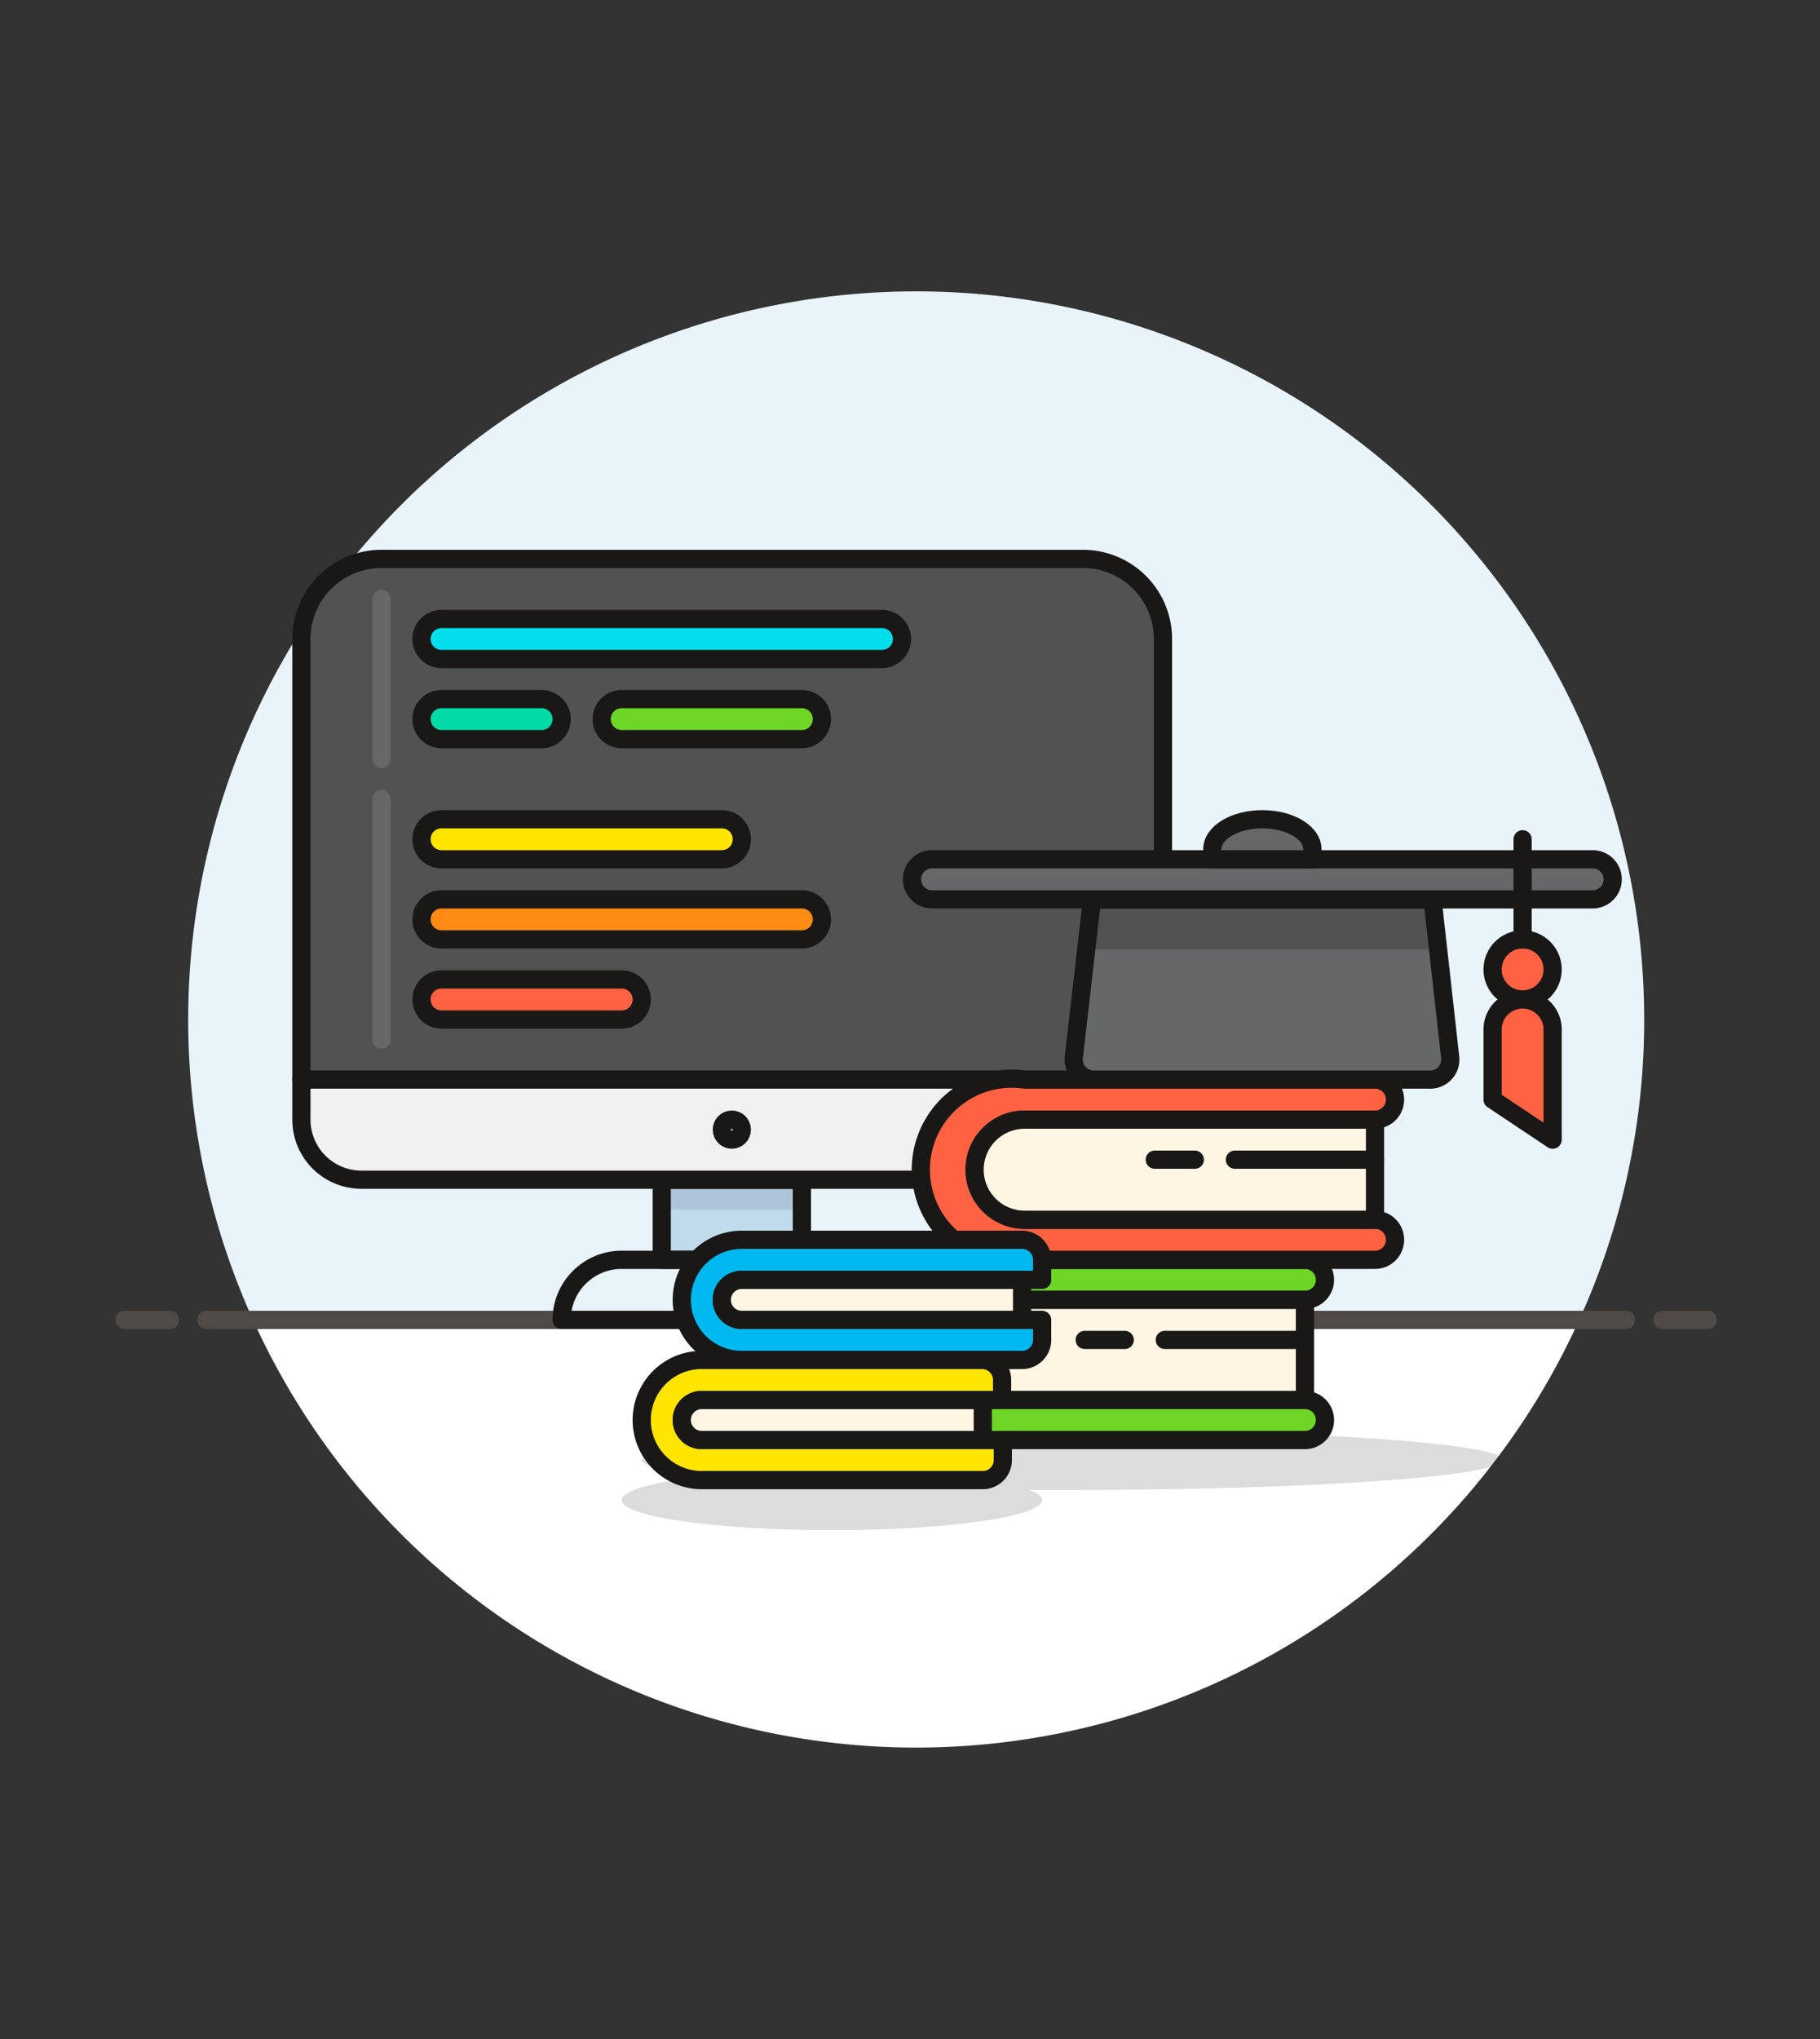 <svg id="Multicolor" xmlns="http://www.w3.org/2000/svg" viewBox="0 0 100 112"><rect x="0" y="0" width="100" height="112" fill="#333333" stroke="none"/><defs><style>.cls-1,.cls-5{fill:#e8f4fa;}.cls-2{fill:#fff;}.cls-11,.cls-3,.cls-7,.cls-9{fill:none;}.cls-3{stroke:#4f4a45;}.cls-11,.cls-12,.cls-13,.cls-14,.cls-15,.cls-16,.cls-17,.cls-19,.cls-21,.cls-22,.cls-3,.cls-5,.cls-7,.cls-8{stroke-linecap:round;stroke-linejoin:round;}.cls-4{fill:#c0dceb;}.cls-12,.cls-13,.cls-14,.cls-15,.cls-16,.cls-17,.cls-19,.cls-21,.cls-22,.cls-5,.cls-7,.cls-8,.cls-9{stroke:#191816;}.cls-6{fill:#adc4d9;}.cls-8{fill:#f0f0f0;}.cls-9{stroke-miterlimit:10;}.cls-10{fill:#525252;}.cls-11{stroke:#656769;}.cls-12{fill:#00dfeb;}.cls-13{fill:#ffe500;}.cls-14{fill:#ff6242;}.cls-15{fill:#ff8a14;}.cls-16{fill:#00dba8;}.cls-17{fill:#6dd627;}.cls-18,.cls-19{fill:#656769;}.cls-20{fill:#191816;opacity:0.15;}.cls-21{fill:#fff5e3;}.cls-22{fill:#00b8f0;}</style></defs><title>20- computer-programming-bachelor</title><g id="Background"><path class="cls-1" d="M90.34,56A40,40,0,1,0,13.9,72.5H86.77A39.7,39.7,0,0,0,90.34,56Z"/><path class="cls-2" d="M13.9,72.5a40,40,0,0,0,72.87,0Z"/><line class="cls-3" x1="11.34" y1="72.5" x2="89.34" y2="72.5"/><line class="cls-3" x1="6.84" y1="72.5" x2="9.34" y2="72.5"/><line class="cls-3" x1="91.34" y1="72.5" x2="93.84" y2="72.5"/></g><g id="Scene"><rect class="cls-4" x="36.36" y="64.8" width="7.7" height="4.4"/><path class="cls-5" d="M49.56,72.5a3.3,3.3,0,0,0-3.3-3.3H34.16a3.3,3.3,0,0,0-3.3,3.3Z"/><rect class="cls-6" x="36.36" y="64.8" width="7.7" height="1.65"/><rect class="cls-7" x="36.36" y="64.8" width="7.7" height="4.4"/><path class="cls-8" d="M60.56,64.8H19.86a3.3,3.3,0,0,1-3.3-3.3V59.3h47.3v2.2A3.3,3.3,0,0,1,60.56,64.8Z"/><circle class="cls-9" cx="40.21" cy="62.05" r="0.55"/><path class="cls-10" d="M21,30.7h38.5a4.4,4.4,0,0,1,4.4,4.4V59.3H16.56V35.1A4.4,4.4,0,0,1,21,30.7Z"/><path class="cls-7" d="M21,30.7h38.5a4.4,4.4,0,0,1,4.4,4.4V59.3H16.56V35.1A4.4,4.4,0,0,1,21,30.7Z"/><line class="cls-11" x1="20.96" y1="32.9" x2="20.96" y2="41.7"/><line class="cls-11" x1="20.96" y1="43.9" x2="20.96" y2="57.1"/><path class="cls-12" d="M48.46,36.2a1.1,1.1,0,0,0,0-2.2H24.26a1.1,1.1,0,0,0,0,2.2Z"/><path class="cls-13" d="M39.66,47.2a1.1,1.1,0,0,0,0-2.2H24.26a1.1,1.1,0,0,0,0,2.2Z"/><path class="cls-14" d="M34.16,56a1.1,1.1,0,0,0,0-2.2h-9.9a1.1,1.1,0,0,0,0,2.2Z"/><path class="cls-15" d="M44.06,51.6a1.1,1.1,0,0,0,0-2.2H24.26a1.1,1.1,0,1,0,0,2.2Z"/><path class="cls-16" d="M29.76,40.6a1.1,1.1,0,0,0,0-2.2h-5.5a1.1,1.1,0,1,0,0,2.2Z"/><path class="cls-17" d="M44.06,40.6a1.1,1.1,0,0,0,0-2.2h-9.9a1.1,1.1,0,1,0,0,2.2Z"/><path class="cls-18" d="M78.71,49.4H60l-1,8.68a1.1,1.1,0,0,0,1.09,1.22H78.58a1.1,1.1,0,0,0,1.1-1.22Z"/><polygon class="cls-10" points="79.02 52.15 78.71 49.4 60.01 49.4 59.71 52.15 79.02 52.15"/><path class="cls-7" d="M78.71,49.4H60l-1,8.68a1.1,1.1,0,0,0,1.09,1.22H78.58a1.1,1.1,0,0,0,1.1-1.22Z"/><path class="cls-19" d="M87.51,49.4a1.1,1.1,0,1,0,0-2.2H51.21a1.1,1.1,0,0,0,0,2.2Z"/><path class="cls-19" d="M72.11,46.65c0-.91-1.23-1.65-2.75-1.65s-2.75.74-2.75,1.65v.55h5.5Z"/><circle class="cls-14" cx="83.66" cy="53.25" r="1.65"/><path class="cls-14" d="M85.31,56.55a1.65,1.65,0,0,0-3.3,0V60.4l3.3,2.2Z"/><line class="cls-7" x1="83.66" y1="51.6" x2="83.66" y2="46.1"/><path class="cls-20" d="M58.91,78.55c-13.06,0-23.65.74-23.65,1.65,0,.32,1.34.62,3.61.87-2.85.3-4.71.79-4.71,1.33,0,.91,5.18,1.65,11.55,1.65s11.55-.74,11.55-1.65c0-.2-.25-.38-.69-.56h2.34c13.07,0,23.65-.74,23.65-1.65S72,78.55,58.91,78.55Z"/><path class="cls-17" d="M50.25,71.4a2.75,2.75,0,0,0,0,5.5H71.7a1.1,1.1,0,0,1,0,2.2H50.25a4.95,4.95,0,0,1,0-9.9H71.7a1.1,1.1,0,0,1,0,2.2Z"/><path class="cls-21" d="M71.7,76.9V71.4H50.25a2.75,2.75,0,0,0,0,5.5Z"/><line class="cls-7" x1="71.7" y1="73.6" x2="64" y2="73.6"/><line class="cls-7" x1="61.8" y1="73.6" x2="59.6" y2="73.6"/><path class="cls-13" d="M38.56,74.7a3.3,3.3,0,0,0,0,6.6H54a1.1,1.1,0,0,0,1.1-1.1V79.1H38.56a1.1,1.1,0,0,1,0-2.2h16.5V75.8A1.1,1.1,0,0,0,54,74.7Z"/><path class="cls-21" d="M54,79.1V76.9H38.56a1.1,1.1,0,0,0,0,2.2Z"/><path class="cls-14" d="M56.3,61.5a2.75,2.75,0,0,0,0,5.5H75.55a1.1,1.1,0,1,1,0,2.2H56.3a5,5,0,1,1,0-9.9H75.55a1.1,1.1,0,1,1,0,2.2Z"/><path class="cls-21" d="M75.55,67V61.5H56.3a2.75,2.75,0,0,0,0,5.5Z"/><line class="cls-7" x1="75.55" y1="63.7" x2="67.85" y2="63.7"/><line class="cls-7" x1="65.65" y1="63.7" x2="63.45" y2="63.7"/><path class="cls-22" d="M40.76,68.1a3.3,3.3,0,1,0,0,6.6h15.4a1.1,1.1,0,0,0,1.1-1.1V72.5H40.76a1.1,1.1,0,0,1,0-2.2h16.5V69.2a1.1,1.1,0,0,0-1.1-1.1Z"/><path class="cls-21" d="M56.16,72.5V70.3H40.76a1.1,1.1,0,0,0,0,2.2Z"/></g></svg>